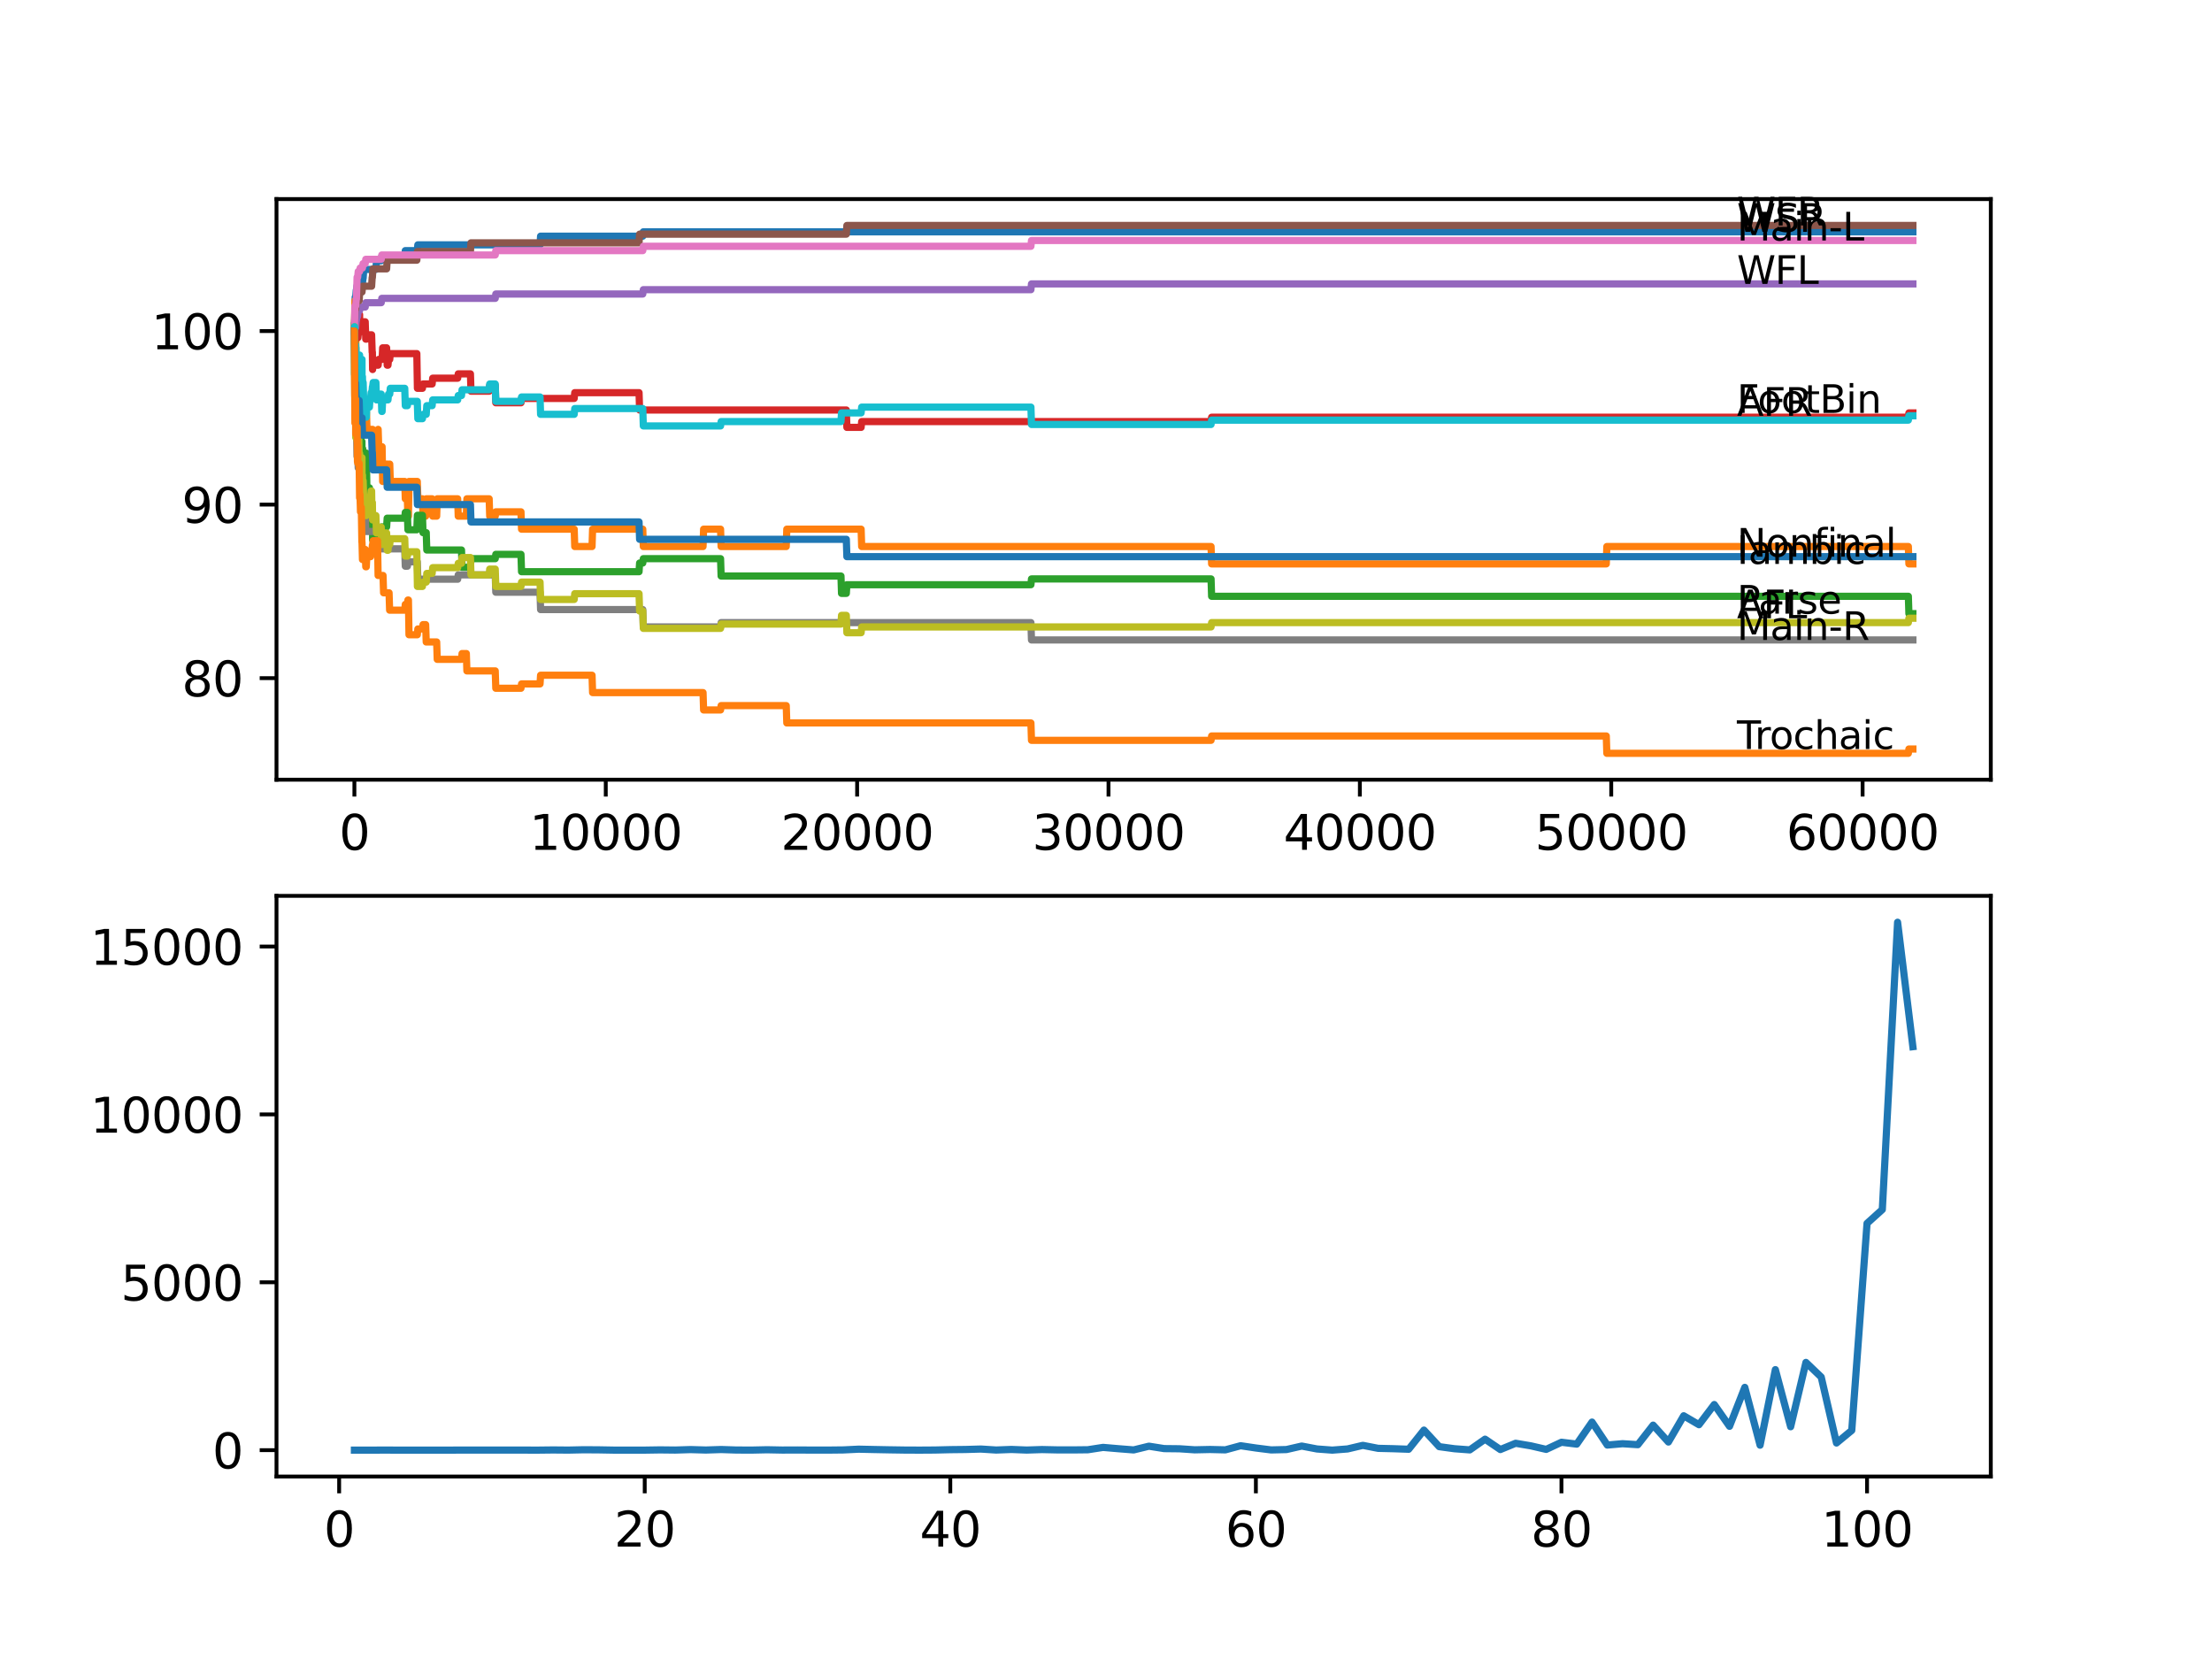 <?xml version="1.0" encoding="utf-8" standalone="no"?>
<!DOCTYPE svg PUBLIC "-//W3C//DTD SVG 1.1//EN"
  "http://www.w3.org/Graphics/SVG/1.1/DTD/svg11.dtd">
<svg xmlns:xlink="http://www.w3.org/1999/xlink" width="460.8pt" height="345.6pt" viewBox="0 0 460.8 345.6" xmlns="http://www.w3.org/2000/svg" version="1.1">
 <defs>
  <style type="text/css">*{stroke-linejoin: round; stroke-linecap: butt}</style>
 </defs>
 <g id="figure_1">
  <g id="patch_1">
   <path d="M 0 345.6 
L 460.8 345.6 
L 460.8 0 
L 0 0 
z
" style="fill: #ffffff"/>
  </g>
  <g id="axes_1">
   <g id="patch_2">
    <path d="M 57.6 162.432 
L 414.72 162.432 
L 414.72 41.472 
L 57.6 41.472 
z
" style="fill: #ffffff"/>
   </g>
   <g id="matplotlib.axis_1">
    <g id="xtick_1">
     <g id="line2d_1">
      <defs>
       <path id="ma7e54bd70a" d="M 0 0 
L 0 3.5 
" style="stroke: #000000; stroke-width: 0.8"/>
      </defs>
      <g>
       <use xlink:href="#ma7e54bd70a" x="73.827" y="162.432" style="stroke: #000000; stroke-width: 0.8"/>
      </g>
     </g>
     <g id="text_1">
      <!-- 0 -->
      <g transform="translate(70.646 177.03)scale(0.1 -0.1)">
       <defs>
        <path id="DejaVuSans-30" d="M 2034 4250 
Q 1547 4250 1301 3770 
Q 1056 3291 1056 2328 
Q 1056 1369 1301 889 
Q 1547 409 2034 409 
Q 2525 409 2770 889 
Q 3016 1369 3016 2328 
Q 3016 3291 2770 3770 
Q 2525 4250 2034 4250 
z
M 2034 4750 
Q 2819 4750 3233 4129 
Q 3647 3509 3647 2328 
Q 3647 1150 3233 529 
Q 2819 -91 2034 -91 
Q 1250 -91 836 529 
Q 422 1150 422 2328 
Q 422 3509 836 4129 
Q 1250 4750 2034 4750 
z
" transform="scale(0.016)"/>
       </defs>
       <use xlink:href="#DejaVuSans-30"/>
      </g>
     </g>
    </g>
    <g id="xtick_2">
     <g id="line2d_2">
      <g>
       <use xlink:href="#ma7e54bd70a" x="126.192" y="162.432" style="stroke: #000000; stroke-width: 0.8"/>
      </g>
     </g>
     <g id="text_2">
      <!-- 10000 -->
      <g transform="translate(110.286 177.03)scale(0.1 -0.1)">
       <defs>
        <path id="DejaVuSans-31" d="M 794 531 
L 1825 531 
L 1825 4091 
L 703 3866 
L 703 4441 
L 1819 4666 
L 2450 4666 
L 2450 531 
L 3481 531 
L 3481 0 
L 794 0 
L 794 531 
z
" transform="scale(0.016)"/>
       </defs>
       <use xlink:href="#DejaVuSans-31"/>
       <use xlink:href="#DejaVuSans-30" x="63.623"/>
       <use xlink:href="#DejaVuSans-30" x="127.246"/>
       <use xlink:href="#DejaVuSans-30" x="190.869"/>
       <use xlink:href="#DejaVuSans-30" x="254.492"/>
      </g>
     </g>
    </g>
    <g id="xtick_3">
     <g id="line2d_3">
      <g>
       <use xlink:href="#ma7e54bd70a" x="178.556" y="162.432" style="stroke: #000000; stroke-width: 0.8"/>
      </g>
     </g>
     <g id="text_3">
      <!-- 20000 -->
      <g transform="translate(162.65 177.03)scale(0.1 -0.1)">
       <defs>
        <path id="DejaVuSans-32" d="M 1228 531 
L 3431 531 
L 3431 0 
L 469 0 
L 469 531 
Q 828 903 1448 1529 
Q 2069 2156 2228 2338 
Q 2531 2678 2651 2914 
Q 2772 3150 2772 3378 
Q 2772 3750 2511 3984 
Q 2250 4219 1831 4219 
Q 1534 4219 1204 4116 
Q 875 4013 500 3803 
L 500 4441 
Q 881 4594 1212 4672 
Q 1544 4750 1819 4750 
Q 2544 4750 2975 4387 
Q 3406 4025 3406 3419 
Q 3406 3131 3298 2873 
Q 3191 2616 2906 2266 
Q 2828 2175 2409 1742 
Q 1991 1309 1228 531 
z
" transform="scale(0.016)"/>
       </defs>
       <use xlink:href="#DejaVuSans-32"/>
       <use xlink:href="#DejaVuSans-30" x="63.623"/>
       <use xlink:href="#DejaVuSans-30" x="127.246"/>
       <use xlink:href="#DejaVuSans-30" x="190.869"/>
       <use xlink:href="#DejaVuSans-30" x="254.492"/>
      </g>
     </g>
    </g>
    <g id="xtick_4">
     <g id="line2d_4">
      <g>
       <use xlink:href="#ma7e54bd70a" x="230.921" y="162.432" style="stroke: #000000; stroke-width: 0.8"/>
      </g>
     </g>
     <g id="text_4">
      <!-- 30000 -->
      <g transform="translate(215.015 177.03)scale(0.1 -0.1)">
       <defs>
        <path id="DejaVuSans-33" d="M 2597 2516 
Q 3050 2419 3304 2112 
Q 3559 1806 3559 1356 
Q 3559 666 3084 287 
Q 2609 -91 1734 -91 
Q 1441 -91 1130 -33 
Q 819 25 488 141 
L 488 750 
Q 750 597 1062 519 
Q 1375 441 1716 441 
Q 2309 441 2620 675 
Q 2931 909 2931 1356 
Q 2931 1769 2642 2001 
Q 2353 2234 1838 2234 
L 1294 2234 
L 1294 2753 
L 1863 2753 
Q 2328 2753 2575 2939 
Q 2822 3125 2822 3475 
Q 2822 3834 2567 4026 
Q 2313 4219 1838 4219 
Q 1578 4219 1281 4162 
Q 984 4106 628 3988 
L 628 4550 
Q 988 4650 1302 4700 
Q 1616 4750 1894 4750 
Q 2613 4750 3031 4423 
Q 3450 4097 3450 3541 
Q 3450 3153 3228 2886 
Q 3006 2619 2597 2516 
z
" transform="scale(0.016)"/>
       </defs>
       <use xlink:href="#DejaVuSans-33"/>
       <use xlink:href="#DejaVuSans-30" x="63.623"/>
       <use xlink:href="#DejaVuSans-30" x="127.246"/>
       <use xlink:href="#DejaVuSans-30" x="190.869"/>
       <use xlink:href="#DejaVuSans-30" x="254.492"/>
      </g>
     </g>
    </g>
    <g id="xtick_5">
     <g id="line2d_5">
      <g>
       <use xlink:href="#ma7e54bd70a" x="283.285" y="162.432" style="stroke: #000000; stroke-width: 0.8"/>
      </g>
     </g>
     <g id="text_5">
      <!-- 40000 -->
      <g transform="translate(267.379 177.03)scale(0.1 -0.1)">
       <defs>
        <path id="DejaVuSans-34" d="M 2419 4116 
L 825 1625 
L 2419 1625 
L 2419 4116 
z
M 2253 4666 
L 3047 4666 
L 3047 1625 
L 3713 1625 
L 3713 1100 
L 3047 1100 
L 3047 0 
L 2419 0 
L 2419 1100 
L 313 1100 
L 313 1709 
L 2253 4666 
z
" transform="scale(0.016)"/>
       </defs>
       <use xlink:href="#DejaVuSans-34"/>
       <use xlink:href="#DejaVuSans-30" x="63.623"/>
       <use xlink:href="#DejaVuSans-30" x="127.246"/>
       <use xlink:href="#DejaVuSans-30" x="190.869"/>
       <use xlink:href="#DejaVuSans-30" x="254.492"/>
      </g>
     </g>
    </g>
    <g id="xtick_6">
     <g id="line2d_6">
      <g>
       <use xlink:href="#ma7e54bd70a" x="335.65" y="162.432" style="stroke: #000000; stroke-width: 0.8"/>
      </g>
     </g>
     <g id="text_6">
      <!-- 50000 -->
      <g transform="translate(319.744 177.03)scale(0.1 -0.1)">
       <defs>
        <path id="DejaVuSans-35" d="M 691 4666 
L 3169 4666 
L 3169 4134 
L 1269 4134 
L 1269 2991 
Q 1406 3038 1543 3061 
Q 1681 3084 1819 3084 
Q 2600 3084 3056 2656 
Q 3513 2228 3513 1497 
Q 3513 744 3044 326 
Q 2575 -91 1722 -91 
Q 1428 -91 1123 -41 
Q 819 9 494 109 
L 494 744 
Q 775 591 1075 516 
Q 1375 441 1709 441 
Q 2250 441 2565 725 
Q 2881 1009 2881 1497 
Q 2881 1984 2565 2268 
Q 2250 2553 1709 2553 
Q 1456 2553 1204 2497 
Q 953 2441 691 2322 
L 691 4666 
z
" transform="scale(0.016)"/>
       </defs>
       <use xlink:href="#DejaVuSans-35"/>
       <use xlink:href="#DejaVuSans-30" x="63.623"/>
       <use xlink:href="#DejaVuSans-30" x="127.246"/>
       <use xlink:href="#DejaVuSans-30" x="190.869"/>
       <use xlink:href="#DejaVuSans-30" x="254.492"/>
      </g>
     </g>
    </g>
    <g id="xtick_7">
     <g id="line2d_7">
      <g>
       <use xlink:href="#ma7e54bd70a" x="388.014" y="162.432" style="stroke: #000000; stroke-width: 0.8"/>
      </g>
     </g>
     <g id="text_7">
      <!-- 60000 -->
      <g transform="translate(372.108 177.03)scale(0.1 -0.1)">
       <defs>
        <path id="DejaVuSans-36" d="M 2113 2584 
Q 1688 2584 1439 2293 
Q 1191 2003 1191 1497 
Q 1191 994 1439 701 
Q 1688 409 2113 409 
Q 2538 409 2786 701 
Q 3034 994 3034 1497 
Q 3034 2003 2786 2293 
Q 2538 2584 2113 2584 
z
M 3366 4563 
L 3366 3988 
Q 3128 4100 2886 4159 
Q 2644 4219 2406 4219 
Q 1781 4219 1451 3797 
Q 1122 3375 1075 2522 
Q 1259 2794 1537 2939 
Q 1816 3084 2150 3084 
Q 2853 3084 3261 2657 
Q 3669 2231 3669 1497 
Q 3669 778 3244 343 
Q 2819 -91 2113 -91 
Q 1303 -91 875 529 
Q 447 1150 447 2328 
Q 447 3434 972 4092 
Q 1497 4750 2381 4750 
Q 2619 4750 2861 4703 
Q 3103 4656 3366 4563 
z
" transform="scale(0.016)"/>
       </defs>
       <use xlink:href="#DejaVuSans-36"/>
       <use xlink:href="#DejaVuSans-30" x="63.623"/>
       <use xlink:href="#DejaVuSans-30" x="127.246"/>
       <use xlink:href="#DejaVuSans-30" x="190.869"/>
       <use xlink:href="#DejaVuSans-30" x="254.492"/>
      </g>
     </g>
    </g>
   </g>
   <g id="matplotlib.axis_2">
    <g id="ytick_1">
     <g id="line2d_8">
      <defs>
       <path id="ma970bf68da" d="M 0 0 
L -3.5 0 
" style="stroke: #000000; stroke-width: 0.8"/>
      </defs>
      <g>
       <use xlink:href="#ma970bf68da" x="57.6" y="141.268" style="stroke: #000000; stroke-width: 0.8"/>
      </g>
     </g>
     <g id="text_8">
      <!-- 80 -->
      <g transform="translate(37.875 145.067)scale(0.1 -0.1)">
       <defs>
        <path id="DejaVuSans-38" d="M 2034 2216 
Q 1584 2216 1326 1975 
Q 1069 1734 1069 1313 
Q 1069 891 1326 650 
Q 1584 409 2034 409 
Q 2484 409 2743 651 
Q 3003 894 3003 1313 
Q 3003 1734 2745 1975 
Q 2488 2216 2034 2216 
z
M 1403 2484 
Q 997 2584 770 2862 
Q 544 3141 544 3541 
Q 544 4100 942 4425 
Q 1341 4750 2034 4750 
Q 2731 4750 3128 4425 
Q 3525 4100 3525 3541 
Q 3525 3141 3298 2862 
Q 3072 2584 2669 2484 
Q 3125 2378 3379 2068 
Q 3634 1759 3634 1313 
Q 3634 634 3220 271 
Q 2806 -91 2034 -91 
Q 1263 -91 848 271 
Q 434 634 434 1313 
Q 434 1759 690 2068 
Q 947 2378 1403 2484 
z
M 1172 3481 
Q 1172 3119 1398 2916 
Q 1625 2713 2034 2713 
Q 2441 2713 2670 2916 
Q 2900 3119 2900 3481 
Q 2900 3844 2670 4047 
Q 2441 4250 2034 4250 
Q 1625 4250 1398 4047 
Q 1172 3844 1172 3481 
z
" transform="scale(0.016)"/>
       </defs>
       <use xlink:href="#DejaVuSans-38"/>
       <use xlink:href="#DejaVuSans-30" x="63.623"/>
      </g>
     </g>
    </g>
    <g id="ytick_2">
     <g id="line2d_9">
      <g>
       <use xlink:href="#ma970bf68da" x="57.6" y="105.115" style="stroke: #000000; stroke-width: 0.8"/>
      </g>
     </g>
     <g id="text_9">
      <!-- 90 -->
      <g transform="translate(37.875 108.915)scale(0.1 -0.1)">
       <defs>
        <path id="DejaVuSans-39" d="M 703 97 
L 703 672 
Q 941 559 1184 500 
Q 1428 441 1663 441 
Q 2288 441 2617 861 
Q 2947 1281 2994 2138 
Q 2813 1869 2534 1725 
Q 2256 1581 1919 1581 
Q 1219 1581 811 2004 
Q 403 2428 403 3163 
Q 403 3881 828 4315 
Q 1253 4750 1959 4750 
Q 2769 4750 3195 4129 
Q 3622 3509 3622 2328 
Q 3622 1225 3098 567 
Q 2575 -91 1691 -91 
Q 1453 -91 1209 -44 
Q 966 3 703 97 
z
M 1959 2075 
Q 2384 2075 2632 2365 
Q 2881 2656 2881 3163 
Q 2881 3666 2632 3958 
Q 2384 4250 1959 4250 
Q 1534 4250 1286 3958 
Q 1038 3666 1038 3163 
Q 1038 2656 1286 2365 
Q 1534 2075 1959 2075 
z
" transform="scale(0.016)"/>
       </defs>
       <use xlink:href="#DejaVuSans-39"/>
       <use xlink:href="#DejaVuSans-30" x="63.623"/>
      </g>
     </g>
    </g>
    <g id="ytick_3">
     <g id="line2d_10">
      <g>
       <use xlink:href="#ma970bf68da" x="57.6" y="68.963" style="stroke: #000000; stroke-width: 0.8"/>
      </g>
     </g>
     <g id="text_10">
      <!-- 100 -->
      <g transform="translate(31.512 72.762)scale(0.1 -0.1)">
       <use xlink:href="#DejaVuSans-31"/>
       <use xlink:href="#DejaVuSans-30" x="63.623"/>
       <use xlink:href="#DejaVuSans-30" x="127.246"/>
      </g>
     </g>
    </g>
   </g>
   <g id="line2d_11">
    <path d="M 73.833 68.963 
L 73.843 68.963 
L 73.995 61.913 
L 74.1 61.913 
L 74.22 60.467 
L 74.252 60.467 
L 74.367 59.563 
L 74.911 59.563 
L 75.027 58.84 
L 75.508 58.84 
L 75.624 57.936 
L 75.65 57.936 
L 75.765 56.129 
L 78.31 56.129 
L 78.425 54.321 
L 79.415 54.321 
L 79.53 53.417 
L 84.316 53.417 
L 84.431 52.212 
L 86.929 52.212 
L 87.044 51.007 
L 112.499 51.007 
L 112.614 49.2 
L 133.9 49.2 
L 134.015 48.296 
L 398.487 48.296 
L 398.487 48.296 
" clip-path="url(#p5006ec1897)" style="fill: none; stroke: #1f77b4; stroke-width: 1.5; stroke-linecap: square"/>
   </g>
   <g id="line2d_12">
    <path d="M 73.833 68.963 
L 73.843 68.963 
L 73.937 62.636 
L 73.859 71.674 
L 73.969 66.251 
L 74.084 69.867 
L 74.089 69.867 
L 74.1 66.251 
L 74.168 77.097 
L 74.189 77.097 
L 74.252 77.097 
L 74.367 80.712 
L 74.372 80.712 
L 74.393 84.328 
L 74.409 77.097 
L 74.482 80.712 
L 74.529 80.712 
L 74.566 77.097 
L 74.639 80.712 
L 74.87 80.712 
L 74.99 87.943 
L 75.095 84.328 
L 75.1 87.943 
L 75.268 87.943 
L 75.388 80.712 
L 75.414 80.712 
L 75.508 79.507 
L 75.514 83.123 
L 75.587 83.123 
L 75.702 86.738 
L 76.079 86.738 
L 76.194 85.834 
L 76.341 85.834 
L 76.456 89.449 
L 77.619 89.449 
L 77.734 93.065 
L 78.31 93.065 
L 78.425 96.68 
L 78.645 96.68 
L 78.765 89.449 
L 78.776 89.449 
L 78.891 93.065 
L 79.598 93.065 
L 79.718 100.295 
L 79.792 100.295 
L 79.907 96.68 
L 80.823 96.68 
L 80.939 100.295 
L 81.049 100.295 
L 81.164 96.68 
L 81.19 96.68 
L 81.305 100.295 
L 84.316 100.295 
L 84.431 103.91 
L 84.861 103.91 
L 84.976 107.525 
L 85.081 107.525 
L 85.201 100.295 
L 86.929 100.295 
L 87.044 103.91 
L 88.003 103.91 
L 88.118 107.525 
L 88.673 107.525 
L 88.788 103.91 
L 90.024 103.91 
L 90.139 107.525 
L 90.966 107.525 
L 91.082 103.91 
L 95.344 103.91 
L 95.459 107.525 
L 97.145 107.525 
L 97.261 103.91 
L 101.9 103.91 
L 102.015 107.525 
L 103.167 107.525 
L 103.283 106.622 
L 108.529 106.622 
L 108.645 110.237 
L 119.615 110.237 
L 119.73 113.852 
L 123.333 113.852 
L 123.448 110.237 
L 133.9 110.237 
L 134.015 113.852 
L 146.457 113.852 
L 146.572 110.237 
L 150.107 110.237 
L 150.222 113.852 
L 163.79 113.852 
L 163.905 110.237 
L 179.389 110.237 
L 179.504 113.852 
L 252.286 113.852 
L 252.401 117.467 
L 334.618 117.467 
L 334.734 113.852 
L 397.545 113.852 
L 397.66 117.467 
L 398.487 117.467 
L 398.487 117.467 
" clip-path="url(#p5006ec1897)" style="fill: none; stroke: #ff7f0e; stroke-width: 1.5; stroke-linecap: square"/>
   </g>
   <g id="line2d_13">
    <path d="M 73.833 68.963 
L 73.843 68.963 
L 73.864 67.336 
L 73.906 72.759 
L 73.937 70.951 
L 74.063 81.797 
L 74.095 81.797 
L 74.105 79.266 
L 74.11 82.882 
L 74.205 82.159 
L 74.252 82.159 
L 74.367 81.255 
L 74.466 81.255 
L 74.587 90.895 
L 74.817 90.895 
L 74.932 88.365 
L 75.095 88.365 
L 75.21 91.98 
L 75.398 91.98 
L 75.414 95.595 
L 75.508 94.39 
L 75.55 93.486 
L 75.556 97.102 
L 75.603 97.102 
L 75.65 97.102 
L 75.765 95.294 
L 76.079 95.294 
L 76.194 94.39 
L 76.304 94.39 
L 76.425 101.621 
L 76.959 101.621 
L 77.074 105.236 
L 77.2 105.236 
L 77.315 108.851 
L 77.414 108.851 
L 77.467 107.043 
L 77.472 110.659 
L 77.519 110.659 
L 77.572 110.659 
L 77.619 108.851 
L 77.624 112.466 
L 77.676 112.466 
L 78.31 112.466 
L 78.425 110.659 
L 79.415 110.659 
L 79.53 109.755 
L 80.541 109.755 
L 80.656 107.947 
L 84.316 107.947 
L 84.431 106.742 
L 84.861 106.742 
L 84.976 110.357 
L 86.835 110.357 
L 86.95 107.345 
L 88.003 107.345 
L 88.118 110.96 
L 88.793 110.96 
L 88.908 114.575 
L 96.14 114.575 
L 96.255 118.19 
L 97.999 118.19 
L 98.114 116.383 
L 103.167 116.383 
L 103.283 115.479 
L 108.529 115.479 
L 108.645 119.094 
L 133.125 119.094 
L 133.24 117.287 
L 133.9 117.287 
L 134.015 116.383 
L 150.107 116.383 
L 150.222 119.998 
L 175.189 119.998 
L 175.305 123.613 
L 176.305 123.613 
L 176.42 121.806 
L 214.761 121.806 
L 214.876 120.601 
L 252.286 120.601 
L 252.401 124.216 
L 397.545 124.216 
L 397.66 127.831 
L 398.487 127.831 
L 398.487 127.831 
" clip-path="url(#p5006ec1897)" style="fill: none; stroke: #2ca02c; stroke-width: 1.5; stroke-linecap: square"/>
   </g>
   <g id="line2d_14">
    <path d="M 73.833 68.963 
L 73.838 68.963 
L 73.969 65.227 
L 74.1 65.227 
L 74.147 68.842 
L 74.21 67.637 
L 74.466 67.637 
L 74.508 66.734 
L 74.513 70.349 
L 74.561 70.349 
L 74.566 70.349 
L 74.681 69.144 
L 74.718 69.144 
L 74.833 67.939 
L 74.87 67.939 
L 74.911 65.528 
L 74.917 69.144 
L 74.974 69.144 
L 75.095 69.144 
L 75.21 68.24 
L 75.587 68.24 
L 75.702 67.035 
L 76.079 67.035 
L 76.194 70.65 
L 76.341 70.65 
L 76.456 69.746 
L 77.414 69.746 
L 77.53 73.361 
L 77.572 73.361 
L 77.619 76.977 
L 77.682 76.073 
L 78.776 76.073 
L 78.891 74.868 
L 79.598 74.868 
L 79.718 72.458 
L 80.541 72.458 
L 80.656 76.073 
L 80.823 76.073 
L 80.939 74.868 
L 81.19 74.868 
L 81.305 73.663 
L 86.835 73.663 
L 86.955 80.893 
L 88.003 80.893 
L 88.118 79.989 
L 90.024 79.989 
L 90.139 78.784 
L 95.344 78.784 
L 95.459 77.881 
L 97.999 77.881 
L 98.114 81.496 
L 101.9 81.496 
L 102.015 80.291 
L 103.167 80.291 
L 103.283 83.906 
L 108.529 83.906 
L 108.645 83.002 
L 119.615 83.002 
L 119.73 81.797 
L 133.125 81.797 
L 133.24 85.412 
L 176.305 85.412 
L 176.42 89.028 
L 179.389 89.028 
L 179.504 87.822 
L 252.286 87.822 
L 252.401 86.919 
L 397.545 86.919 
L 397.66 86.015 
L 398.487 86.015 
L 398.487 86.015 
" clip-path="url(#p5006ec1897)" style="fill: none; stroke: #d62728; stroke-width: 1.5; stroke-linecap: square"/>
   </g>
   <g id="line2d_15">
    <path d="M 73.833 68.963 
L 73.854 68.963 
L 73.969 68.24 
L 74.1 68.24 
L 74.22 66.794 
L 74.252 66.794 
L 74.367 65.89 
L 74.508 65.89 
L 74.623 64.685 
L 74.911 64.685 
L 75.027 63.962 
L 76.079 63.962 
L 76.194 63.058 
L 79.415 63.058 
L 79.53 62.154 
L 103.167 62.154 
L 103.283 61.25 
L 133.9 61.25 
L 134.015 60.347 
L 214.761 60.347 
L 214.876 59.141 
L 398.487 59.141 
L 398.487 59.141 
" clip-path="url(#p5006ec1897)" style="fill: none; stroke: #9467bd; stroke-width: 1.5; stroke-linecap: square"/>
   </g>
   <g id="line2d_16">
    <path d="M 73.833 68.963 
L 73.843 68.963 
L 73.979 64.444 
L 74.095 64.444 
L 74.21 62.636 
L 74.817 62.636 
L 74.932 60.829 
L 75.414 60.829 
L 75.529 59.624 
L 77.414 59.624 
L 77.53 57.816 
L 77.572 57.816 
L 77.687 56.008 
L 80.541 56.008 
L 80.656 54.201 
L 86.835 54.201 
L 86.95 52.393 
L 97.999 52.393 
L 98.114 50.585 
L 133.125 50.585 
L 133.24 48.778 
L 176.305 48.778 
L 176.42 46.97 
L 398.487 46.97 
L 398.487 46.97 
" clip-path="url(#p5006ec1897)" style="fill: none; stroke: #8c564b; stroke-width: 1.5; stroke-linecap: square"/>
   </g>
   <g id="line2d_17">
    <path d="M 73.833 68.963 
L 73.948 63.721 
L 74.1 63.721 
L 74.22 62.275 
L 74.252 62.275 
L 74.388 57.756 
L 74.508 57.756 
L 74.623 56.551 
L 74.911 56.551 
L 75.027 55.828 
L 75.508 55.828 
L 75.624 54.924 
L 76.079 54.924 
L 76.194 54.02 
L 79.415 54.02 
L 79.53 53.116 
L 103.167 53.116 
L 103.283 52.212 
L 133.9 52.212 
L 134.015 51.308 
L 214.761 51.308 
L 214.876 50.103 
L 398.487 50.103 
L 398.487 50.103 
" clip-path="url(#p5006ec1897)" style="fill: none; stroke: #e377c2; stroke-width: 1.5; stroke-linecap: square"/>
   </g>
   <g id="line2d_18">
    <path d="M 73.833 68.963 
L 73.911 82.52 
L 73.958 80.592 
L 74.1 80.592 
L 74.22 87.822 
L 74.252 87.822 
L 74.372 95.053 
L 74.487 93.848 
L 74.508 93.848 
L 74.623 97.463 
L 74.718 97.463 
L 74.833 96.258 
L 74.911 96.258 
L 75.027 99.873 
L 75.414 99.873 
L 75.535 107.104 
L 76.079 107.104 
L 76.194 110.719 
L 79.415 110.719 
L 79.53 114.334 
L 84.316 114.334 
L 84.431 117.949 
L 84.861 117.949 
L 84.976 117.046 
L 86.929 117.046 
L 87.044 120.661 
L 95.344 120.661 
L 95.459 119.757 
L 103.167 119.757 
L 103.283 123.372 
L 112.499 123.372 
L 112.614 126.988 
L 133.9 126.988 
L 134.015 130.603 
L 150.107 130.603 
L 150.222 129.699 
L 214.761 129.699 
L 214.876 133.314 
L 398.487 133.314 
L 398.487 133.314 
" clip-path="url(#p5006ec1897)" style="fill: none; stroke: #7f7f7f; stroke-width: 1.5; stroke-linecap: square"/>
   </g>
   <g id="line2d_19">
    <path d="M 73.833 68.963 
L 73.838 68.963 
L 73.843 68.059 
L 73.875 78.001 
L 73.885 78.001 
L 73.937 87.039 
L 74.006 85.111 
L 74.042 85.111 
L 74.095 83.906 
L 74.105 91.136 
L 74.131 89.329 
L 74.147 89.329 
L 74.252 88.124 
L 74.367 91.739 
L 74.372 91.739 
L 74.493 88.425 
L 74.508 88.425 
L 74.519 92.04 
L 74.618 89.63 
L 74.718 89.63 
L 74.838 96.861 
L 74.87 96.861 
L 74.911 94.45 
L 74.917 98.066 
L 74.974 98.066 
L 75.095 98.066 
L 75.21 97.162 
L 75.398 97.162 
L 75.414 95.354 
L 75.419 98.969 
L 75.503 98.969 
L 75.508 98.969 
L 75.55 102.585 
L 75.618 100.175 
L 75.65 100.175 
L 75.765 103.79 
L 76.079 103.79 
L 76.194 107.405 
L 76.304 107.405 
L 76.42 105.296 
L 76.959 105.296 
L 77.074 103.488 
L 77.2 103.488 
L 77.315 102.283 
L 77.414 102.283 
L 77.467 105.899 
L 77.524 104.694 
L 77.572 104.694 
L 77.619 108.309 
L 77.682 107.405 
L 78.31 107.405 
L 78.425 111.02 
L 78.776 111.02 
L 78.891 109.815 
L 79.415 109.815 
L 79.53 113.43 
L 79.598 113.43 
L 79.718 111.02 
L 80.541 111.02 
L 80.656 114.635 
L 80.823 114.635 
L 80.939 113.43 
L 81.19 113.43 
L 81.305 112.225 
L 84.316 112.225 
L 84.431 115.841 
L 84.861 115.841 
L 84.976 114.937 
L 86.835 114.937 
L 86.955 122.167 
L 88.003 122.167 
L 88.118 121.263 
L 88.793 121.263 
L 88.908 119.456 
L 90.024 119.456 
L 90.139 118.251 
L 95.344 118.251 
L 95.459 117.347 
L 96.14 117.347 
L 96.255 116.142 
L 97.999 116.142 
L 98.114 119.757 
L 101.9 119.757 
L 102.015 118.552 
L 103.167 118.552 
L 103.283 122.167 
L 108.529 122.167 
L 108.645 121.263 
L 112.499 121.263 
L 112.614 124.879 
L 119.615 124.879 
L 119.73 123.674 
L 133.125 123.674 
L 133.24 127.289 
L 133.9 127.289 
L 134.015 130.904 
L 150.107 130.904 
L 150.222 130 
L 175.189 130 
L 175.305 128.193 
L 176.305 128.193 
L 176.42 131.808 
L 179.389 131.808 
L 179.504 130.603 
L 252.286 130.603 
L 252.401 129.699 
L 397.545 129.699 
L 397.66 128.795 
L 398.487 128.795 
L 398.487 128.795 
" clip-path="url(#p5006ec1897)" style="fill: none; stroke: #bcbd22; stroke-width: 1.5; stroke-linecap: square"/>
   </g>
   <g id="line2d_20">
    <path d="M 73.833 68.963 
L 73.838 68.963 
L 73.854 68.059 
L 73.875 78.001 
L 73.896 78.001 
L 73.901 78.001 
L 74.021 73.06 
L 74.042 73.06 
L 74.1 71.855 
L 74.105 75.47 
L 74.152 72.458 
L 74.163 72.458 
L 74.283 79.688 
L 74.372 79.688 
L 74.493 76.374 
L 74.508 76.374 
L 74.519 79.989 
L 74.618 77.579 
L 74.718 77.579 
L 74.833 76.374 
L 74.87 76.374 
L 74.911 73.964 
L 74.917 77.579 
L 74.974 77.579 
L 75.095 77.579 
L 75.21 76.675 
L 75.398 76.675 
L 75.414 74.868 
L 75.419 78.483 
L 75.503 78.483 
L 75.508 78.483 
L 75.55 82.098 
L 75.618 79.688 
L 75.65 79.688 
L 75.765 83.303 
L 76.079 83.303 
L 76.194 86.919 
L 76.304 86.919 
L 76.42 84.81 
L 76.959 84.81 
L 77.074 83.002 
L 77.2 83.002 
L 77.315 81.797 
L 77.467 81.797 
L 77.582 80.592 
L 77.619 80.592 
L 77.734 79.688 
L 78.31 79.688 
L 78.425 83.303 
L 78.776 83.303 
L 78.891 82.098 
L 79.415 82.098 
L 79.53 85.714 
L 79.598 85.714 
L 79.718 83.303 
L 80.823 83.303 
L 80.939 82.098 
L 81.19 82.098 
L 81.305 80.893 
L 84.316 80.893 
L 84.431 84.508 
L 84.861 84.508 
L 84.976 83.605 
L 86.929 83.605 
L 87.044 87.22 
L 88.003 87.22 
L 88.118 86.316 
L 88.793 86.316 
L 88.908 84.508 
L 90.024 84.508 
L 90.139 83.303 
L 95.344 83.303 
L 95.459 82.4 
L 96.14 82.4 
L 96.255 81.194 
L 101.9 81.194 
L 102.015 79.989 
L 103.167 79.989 
L 103.283 83.605 
L 108.529 83.605 
L 108.645 82.701 
L 112.499 82.701 
L 112.614 86.316 
L 119.615 86.316 
L 119.73 85.111 
L 133.9 85.111 
L 134.015 88.726 
L 150.107 88.726 
L 150.222 87.822 
L 175.189 87.822 
L 175.305 86.015 
L 179.389 86.015 
L 179.504 84.81 
L 214.761 84.81 
L 214.876 88.425 
L 252.286 88.425 
L 252.401 87.521 
L 397.545 87.521 
L 397.66 86.617 
L 398.487 86.617 
L 398.487 86.617 
" clip-path="url(#p5006ec1897)" style="fill: none; stroke: #17becf; stroke-width: 1.5; stroke-linecap: square"/>
   </g>
   <g id="line2d_21">
    <path d="M 73.833 68.963 
L 73.843 68.963 
L 73.969 79.809 
L 74.095 79.809 
L 74.21 83.424 
L 74.817 83.424 
L 74.932 87.039 
L 75.414 87.039 
L 75.529 90.654 
L 77.414 90.654 
L 77.53 94.27 
L 77.572 94.27 
L 77.687 97.885 
L 80.541 97.885 
L 80.656 101.5 
L 86.835 101.5 
L 86.95 105.115 
L 97.999 105.115 
L 98.114 108.731 
L 133.125 108.731 
L 133.24 112.346 
L 176.305 112.346 
L 176.42 115.961 
L 398.487 115.961 
L 398.487 115.961 
" clip-path="url(#p5006ec1897)" style="fill: none; stroke: #1f77b4; stroke-width: 1.5; stroke-linecap: square"/>
   </g>
   <g id="line2d_22">
    <path d="M 73.833 68.963 
L 73.838 68.963 
L 73.937 88.124 
L 73.969 87.401 
L 74.089 83.183 
L 74.1 90.413 
L 74.205 88.967 
L 74.393 88.967 
L 74.466 96.198 
L 74.508 94.089 
L 74.519 94.089 
L 74.529 92.884 
L 74.534 96.499 
L 74.618 96.499 
L 74.817 96.499 
L 74.911 103.729 
L 74.938 103.006 
L 74.99 103.006 
L 75.095 106.622 
L 75.1 105.718 
L 75.268 105.718 
L 75.388 112.948 
L 75.414 112.948 
L 75.508 116.564 
L 75.524 115.66 
L 75.55 115.66 
L 75.665 114.455 
L 76.079 114.455 
L 76.194 118.07 
L 76.304 118.07 
L 76.42 115.961 
L 77.2 115.961 
L 77.315 114.756 
L 77.467 114.756 
L 77.582 113.551 
L 77.619 113.551 
L 77.734 112.647 
L 78.645 112.647 
L 78.765 119.878 
L 79.792 119.878 
L 79.907 123.493 
L 81.049 123.493 
L 81.164 127.108 
L 84.316 127.108 
L 84.431 125.903 
L 84.861 125.903 
L 84.976 124.999 
L 85.081 124.999 
L 85.201 132.23 
L 86.929 132.23 
L 87.044 131.025 
L 88.003 131.025 
L 88.118 130.121 
L 88.673 130.121 
L 88.788 133.736 
L 90.966 133.736 
L 91.082 137.351 
L 96.14 137.351 
L 96.255 136.146 
L 97.145 136.146 
L 97.261 139.761 
L 103.167 139.761 
L 103.283 143.377 
L 108.529 143.377 
L 108.645 142.473 
L 112.499 142.473 
L 112.614 140.665 
L 123.333 140.665 
L 123.448 144.28 
L 146.457 144.28 
L 146.572 147.896 
L 150.107 147.896 
L 150.222 146.992 
L 163.79 146.992 
L 163.905 150.607 
L 214.761 150.607 
L 214.876 154.222 
L 252.286 154.222 
L 252.401 153.319 
L 334.618 153.319 
L 334.734 156.934 
L 397.545 156.934 
L 397.66 156.03 
L 398.487 156.03 
L 398.487 156.03 
" clip-path="url(#p5006ec1897)" style="fill: none; stroke: #ff7f0e; stroke-width: 1.5; stroke-linecap: square"/>
   </g>
   <g id="patch_3">
    <path d="M 57.6 162.432 
L 57.6 41.472 
" style="fill: none; stroke: #000000; stroke-width: 0.8; stroke-linejoin: miter; stroke-linecap: square"/>
   </g>
   <g id="patch_4">
    <path d="M 414.72 162.432 
L 414.72 41.472 
" style="fill: none; stroke: #000000; stroke-width: 0.8; stroke-linejoin: miter; stroke-linecap: square"/>
   </g>
   <g id="patch_5">
    <path d="M 57.6 162.432 
L 414.72 162.432 
" style="fill: none; stroke: #000000; stroke-width: 0.8; stroke-linejoin: miter; stroke-linecap: square"/>
   </g>
   <g id="patch_6">
    <path d="M 57.6 41.472 
L 414.72 41.472 
" style="fill: none; stroke: #000000; stroke-width: 0.8; stroke-linejoin: miter; stroke-linecap: square"/>
   </g>
   <g id="text_11">
    <!-- WSP -->
    <g transform="translate(361.832 48.296)scale(0.08 -0.08)">
     <defs>
      <path id="DejaVuSans-57" d="M 213 4666 
L 850 4666 
L 1831 722 
L 2809 4666 
L 3519 4666 
L 4500 722 
L 5478 4666 
L 6119 4666 
L 4947 0 
L 4153 0 
L 3169 4050 
L 2175 0 
L 1381 0 
L 213 4666 
z
" transform="scale(0.016)"/>
      <path id="DejaVuSans-53" d="M 3425 4513 
L 3425 3897 
Q 3066 4069 2747 4153 
Q 2428 4238 2131 4238 
Q 1616 4238 1336 4038 
Q 1056 3838 1056 3469 
Q 1056 3159 1242 3001 
Q 1428 2844 1947 2747 
L 2328 2669 
Q 3034 2534 3370 2195 
Q 3706 1856 3706 1288 
Q 3706 609 3251 259 
Q 2797 -91 1919 -91 
Q 1588 -91 1214 -16 
Q 841 59 441 206 
L 441 856 
Q 825 641 1194 531 
Q 1563 422 1919 422 
Q 2459 422 2753 634 
Q 3047 847 3047 1241 
Q 3047 1584 2836 1778 
Q 2625 1972 2144 2069 
L 1759 2144 
Q 1053 2284 737 2584 
Q 422 2884 422 3419 
Q 422 4038 858 4394 
Q 1294 4750 2059 4750 
Q 2388 4750 2728 4690 
Q 3069 4631 3425 4513 
z
" transform="scale(0.016)"/>
      <path id="DejaVuSans-50" d="M 1259 4147 
L 1259 2394 
L 2053 2394 
Q 2494 2394 2734 2622 
Q 2975 2850 2975 3272 
Q 2975 3691 2734 3919 
Q 2494 4147 2053 4147 
L 1259 4147 
z
M 628 4666 
L 2053 4666 
Q 2838 4666 3239 4311 
Q 3641 3956 3641 3272 
Q 3641 2581 3239 2228 
Q 2838 1875 2053 1875 
L 1259 1875 
L 1259 0 
L 628 0 
L 628 4666 
z
" transform="scale(0.016)"/>
     </defs>
     <use xlink:href="#DejaVuSans-57"/>
     <use xlink:href="#DejaVuSans-53" x="98.877"/>
     <use xlink:href="#DejaVuSans-50" x="162.354"/>
    </g>
   </g>
   <g id="text_12">
    <!-- Iambic -->
    <g transform="translate(361.832 117.467)scale(0.08 -0.08)">
     <defs>
      <path id="DejaVuSans-49" d="M 628 4666 
L 1259 4666 
L 1259 0 
L 628 0 
L 628 4666 
z
" transform="scale(0.016)"/>
      <path id="DejaVuSans-61" d="M 2194 1759 
Q 1497 1759 1228 1600 
Q 959 1441 959 1056 
Q 959 750 1161 570 
Q 1363 391 1709 391 
Q 2188 391 2477 730 
Q 2766 1069 2766 1631 
L 2766 1759 
L 2194 1759 
z
M 3341 1997 
L 3341 0 
L 2766 0 
L 2766 531 
Q 2569 213 2275 61 
Q 1981 -91 1556 -91 
Q 1019 -91 701 211 
Q 384 513 384 1019 
Q 384 1609 779 1909 
Q 1175 2209 1959 2209 
L 2766 2209 
L 2766 2266 
Q 2766 2663 2505 2880 
Q 2244 3097 1772 3097 
Q 1472 3097 1187 3025 
Q 903 2953 641 2809 
L 641 3341 
Q 956 3463 1253 3523 
Q 1550 3584 1831 3584 
Q 2591 3584 2966 3190 
Q 3341 2797 3341 1997 
z
" transform="scale(0.016)"/>
      <path id="DejaVuSans-6d" d="M 3328 2828 
Q 3544 3216 3844 3400 
Q 4144 3584 4550 3584 
Q 5097 3584 5394 3201 
Q 5691 2819 5691 2113 
L 5691 0 
L 5113 0 
L 5113 2094 
Q 5113 2597 4934 2840 
Q 4756 3084 4391 3084 
Q 3944 3084 3684 2787 
Q 3425 2491 3425 1978 
L 3425 0 
L 2847 0 
L 2847 2094 
Q 2847 2600 2669 2842 
Q 2491 3084 2119 3084 
Q 1678 3084 1418 2786 
Q 1159 2488 1159 1978 
L 1159 0 
L 581 0 
L 581 3500 
L 1159 3500 
L 1159 2956 
Q 1356 3278 1631 3431 
Q 1906 3584 2284 3584 
Q 2666 3584 2933 3390 
Q 3200 3197 3328 2828 
z
" transform="scale(0.016)"/>
      <path id="DejaVuSans-62" d="M 3116 1747 
Q 3116 2381 2855 2742 
Q 2594 3103 2138 3103 
Q 1681 3103 1420 2742 
Q 1159 2381 1159 1747 
Q 1159 1113 1420 752 
Q 1681 391 2138 391 
Q 2594 391 2855 752 
Q 3116 1113 3116 1747 
z
M 1159 2969 
Q 1341 3281 1617 3432 
Q 1894 3584 2278 3584 
Q 2916 3584 3314 3078 
Q 3713 2572 3713 1747 
Q 3713 922 3314 415 
Q 2916 -91 2278 -91 
Q 1894 -91 1617 61 
Q 1341 213 1159 525 
L 1159 0 
L 581 0 
L 581 4863 
L 1159 4863 
L 1159 2969 
z
" transform="scale(0.016)"/>
      <path id="DejaVuSans-69" d="M 603 3500 
L 1178 3500 
L 1178 0 
L 603 0 
L 603 3500 
z
M 603 4863 
L 1178 4863 
L 1178 4134 
L 603 4134 
L 603 4863 
z
" transform="scale(0.016)"/>
      <path id="DejaVuSans-63" d="M 3122 3366 
L 3122 2828 
Q 2878 2963 2633 3030 
Q 2388 3097 2138 3097 
Q 1578 3097 1268 2742 
Q 959 2388 959 1747 
Q 959 1106 1268 751 
Q 1578 397 2138 397 
Q 2388 397 2633 464 
Q 2878 531 3122 666 
L 3122 134 
Q 2881 22 2623 -34 
Q 2366 -91 2075 -91 
Q 1284 -91 818 406 
Q 353 903 353 1747 
Q 353 2603 823 3093 
Q 1294 3584 2113 3584 
Q 2378 3584 2631 3529 
Q 2884 3475 3122 3366 
z
" transform="scale(0.016)"/>
     </defs>
     <use xlink:href="#DejaVuSans-49"/>
     <use xlink:href="#DejaVuSans-61" x="29.492"/>
     <use xlink:href="#DejaVuSans-6d" x="90.771"/>
     <use xlink:href="#DejaVuSans-62" x="188.184"/>
     <use xlink:href="#DejaVuSans-69" x="251.66"/>
     <use xlink:href="#DejaVuSans-63" x="279.443"/>
    </g>
   </g>
   <g id="text_13">
    <!-- Parse -->
    <g transform="translate(361.832 127.831)scale(0.08 -0.08)">
     <defs>
      <path id="DejaVuSans-72" d="M 2631 2963 
Q 2534 3019 2420 3045 
Q 2306 3072 2169 3072 
Q 1681 3072 1420 2755 
Q 1159 2438 1159 1844 
L 1159 0 
L 581 0 
L 581 3500 
L 1159 3500 
L 1159 2956 
Q 1341 3275 1631 3429 
Q 1922 3584 2338 3584 
Q 2397 3584 2469 3576 
Q 2541 3569 2628 3553 
L 2631 2963 
z
" transform="scale(0.016)"/>
      <path id="DejaVuSans-73" d="M 2834 3397 
L 2834 2853 
Q 2591 2978 2328 3040 
Q 2066 3103 1784 3103 
Q 1356 3103 1142 2972 
Q 928 2841 928 2578 
Q 928 2378 1081 2264 
Q 1234 2150 1697 2047 
L 1894 2003 
Q 2506 1872 2764 1633 
Q 3022 1394 3022 966 
Q 3022 478 2636 193 
Q 2250 -91 1575 -91 
Q 1294 -91 989 -36 
Q 684 19 347 128 
L 347 722 
Q 666 556 975 473 
Q 1284 391 1588 391 
Q 1994 391 2212 530 
Q 2431 669 2431 922 
Q 2431 1156 2273 1281 
Q 2116 1406 1581 1522 
L 1381 1569 
Q 847 1681 609 1914 
Q 372 2147 372 2553 
Q 372 3047 722 3315 
Q 1072 3584 1716 3584 
Q 2034 3584 2315 3537 
Q 2597 3491 2834 3397 
z
" transform="scale(0.016)"/>
      <path id="DejaVuSans-65" d="M 3597 1894 
L 3597 1613 
L 953 1613 
Q 991 1019 1311 708 
Q 1631 397 2203 397 
Q 2534 397 2845 478 
Q 3156 559 3463 722 
L 3463 178 
Q 3153 47 2828 -22 
Q 2503 -91 2169 -91 
Q 1331 -91 842 396 
Q 353 884 353 1716 
Q 353 2575 817 3079 
Q 1281 3584 2069 3584 
Q 2775 3584 3186 3129 
Q 3597 2675 3597 1894 
z
M 3022 2063 
Q 3016 2534 2758 2815 
Q 2500 3097 2075 3097 
Q 1594 3097 1305 2825 
Q 1016 2553 972 2059 
L 3022 2063 
z
" transform="scale(0.016)"/>
     </defs>
     <use xlink:href="#DejaVuSans-50"/>
     <use xlink:href="#DejaVuSans-61" x="55.803"/>
     <use xlink:href="#DejaVuSans-72" x="117.082"/>
     <use xlink:href="#DejaVuSans-73" x="158.195"/>
     <use xlink:href="#DejaVuSans-65" x="210.295"/>
    </g>
   </g>
   <g id="text_14">
    <!-- FootBin -->
    <g transform="translate(361.832 86.015)scale(0.08 -0.08)">
     <defs>
      <path id="DejaVuSans-46" d="M 628 4666 
L 3309 4666 
L 3309 4134 
L 1259 4134 
L 1259 2759 
L 3109 2759 
L 3109 2228 
L 1259 2228 
L 1259 0 
L 628 0 
L 628 4666 
z
" transform="scale(0.016)"/>
      <path id="DejaVuSans-6f" d="M 1959 3097 
Q 1497 3097 1228 2736 
Q 959 2375 959 1747 
Q 959 1119 1226 758 
Q 1494 397 1959 397 
Q 2419 397 2687 759 
Q 2956 1122 2956 1747 
Q 2956 2369 2687 2733 
Q 2419 3097 1959 3097 
z
M 1959 3584 
Q 2709 3584 3137 3096 
Q 3566 2609 3566 1747 
Q 3566 888 3137 398 
Q 2709 -91 1959 -91 
Q 1206 -91 779 398 
Q 353 888 353 1747 
Q 353 2609 779 3096 
Q 1206 3584 1959 3584 
z
" transform="scale(0.016)"/>
      <path id="DejaVuSans-74" d="M 1172 4494 
L 1172 3500 
L 2356 3500 
L 2356 3053 
L 1172 3053 
L 1172 1153 
Q 1172 725 1289 603 
Q 1406 481 1766 481 
L 2356 481 
L 2356 0 
L 1766 0 
Q 1100 0 847 248 
Q 594 497 594 1153 
L 594 3053 
L 172 3053 
L 172 3500 
L 594 3500 
L 594 4494 
L 1172 4494 
z
" transform="scale(0.016)"/>
      <path id="DejaVuSans-42" d="M 1259 2228 
L 1259 519 
L 2272 519 
Q 2781 519 3026 730 
Q 3272 941 3272 1375 
Q 3272 1813 3026 2020 
Q 2781 2228 2272 2228 
L 1259 2228 
z
M 1259 4147 
L 1259 2741 
L 2194 2741 
Q 2656 2741 2882 2914 
Q 3109 3088 3109 3444 
Q 3109 3797 2882 3972 
Q 2656 4147 2194 4147 
L 1259 4147 
z
M 628 4666 
L 2241 4666 
Q 2963 4666 3353 4366 
Q 3744 4066 3744 3513 
Q 3744 3084 3544 2831 
Q 3344 2578 2956 2516 
Q 3422 2416 3680 2098 
Q 3938 1781 3938 1306 
Q 3938 681 3513 340 
Q 3088 0 2303 0 
L 628 0 
L 628 4666 
z
" transform="scale(0.016)"/>
      <path id="DejaVuSans-6e" d="M 3513 2113 
L 3513 0 
L 2938 0 
L 2938 2094 
Q 2938 2591 2744 2837 
Q 2550 3084 2163 3084 
Q 1697 3084 1428 2787 
Q 1159 2491 1159 1978 
L 1159 0 
L 581 0 
L 581 3500 
L 1159 3500 
L 1159 2956 
Q 1366 3272 1645 3428 
Q 1925 3584 2291 3584 
Q 2894 3584 3203 3211 
Q 3513 2838 3513 2113 
z
" transform="scale(0.016)"/>
     </defs>
     <use xlink:href="#DejaVuSans-46"/>
     <use xlink:href="#DejaVuSans-6f" x="53.895"/>
     <use xlink:href="#DejaVuSans-6f" x="115.076"/>
     <use xlink:href="#DejaVuSans-74" x="176.258"/>
     <use xlink:href="#DejaVuSans-42" x="215.467"/>
     <use xlink:href="#DejaVuSans-69" x="284.07"/>
     <use xlink:href="#DejaVuSans-6e" x="311.854"/>
    </g>
   </g>
   <g id="text_15">
    <!-- WFL -->
    <g transform="translate(361.832 59.141)scale(0.08 -0.08)">
     <defs>
      <path id="DejaVuSans-4c" d="M 628 4666 
L 1259 4666 
L 1259 531 
L 3531 531 
L 3531 0 
L 628 0 
L 628 4666 
z
" transform="scale(0.016)"/>
     </defs>
     <use xlink:href="#DejaVuSans-57"/>
     <use xlink:href="#DejaVuSans-46" x="98.877"/>
     <use xlink:href="#DejaVuSans-4c" x="156.396"/>
    </g>
   </g>
   <g id="text_16">
    <!-- WFR -->
    <g transform="translate(361.832 46.97)scale(0.08 -0.08)">
     <defs>
      <path id="DejaVuSans-52" d="M 2841 2188 
Q 3044 2119 3236 1894 
Q 3428 1669 3622 1275 
L 4263 0 
L 3584 0 
L 2988 1197 
Q 2756 1666 2539 1819 
Q 2322 1972 1947 1972 
L 1259 1972 
L 1259 0 
L 628 0 
L 628 4666 
L 2053 4666 
Q 2853 4666 3247 4331 
Q 3641 3997 3641 3322 
Q 3641 2881 3436 2590 
Q 3231 2300 2841 2188 
z
M 1259 4147 
L 1259 2491 
L 2053 2491 
Q 2509 2491 2742 2702 
Q 2975 2913 2975 3322 
Q 2975 3731 2742 3939 
Q 2509 4147 2053 4147 
L 1259 4147 
z
" transform="scale(0.016)"/>
     </defs>
     <use xlink:href="#DejaVuSans-57"/>
     <use xlink:href="#DejaVuSans-46" x="98.877"/>
     <use xlink:href="#DejaVuSans-52" x="156.396"/>
    </g>
   </g>
   <g id="text_17">
    <!-- Main-L -->
    <g transform="translate(361.832 50.103)scale(0.08 -0.08)">
     <defs>
      <path id="DejaVuSans-4d" d="M 628 4666 
L 1569 4666 
L 2759 1491 
L 3956 4666 
L 4897 4666 
L 4897 0 
L 4281 0 
L 4281 4097 
L 3078 897 
L 2444 897 
L 1241 4097 
L 1241 0 
L 628 0 
L 628 4666 
z
" transform="scale(0.016)"/>
      <path id="DejaVuSans-2d" d="M 313 2009 
L 1997 2009 
L 1997 1497 
L 313 1497 
L 313 2009 
z
" transform="scale(0.016)"/>
     </defs>
     <use xlink:href="#DejaVuSans-4d"/>
     <use xlink:href="#DejaVuSans-61" x="86.279"/>
     <use xlink:href="#DejaVuSans-69" x="147.559"/>
     <use xlink:href="#DejaVuSans-6e" x="175.342"/>
     <use xlink:href="#DejaVuSans-2d" x="238.721"/>
     <use xlink:href="#DejaVuSans-4c" x="274.805"/>
    </g>
   </g>
   <g id="text_18">
    <!-- Main-R -->
    <g transform="translate(361.832 133.314)scale(0.08 -0.08)">
     <use xlink:href="#DejaVuSans-4d"/>
     <use xlink:href="#DejaVuSans-61" x="86.279"/>
     <use xlink:href="#DejaVuSans-69" x="147.559"/>
     <use xlink:href="#DejaVuSans-6e" x="175.342"/>
     <use xlink:href="#DejaVuSans-2d" x="238.721"/>
     <use xlink:href="#DejaVuSans-52" x="274.805"/>
    </g>
   </g>
   <g id="text_19">
    <!-- AFL -->
    <g transform="translate(361.832 128.795)scale(0.08 -0.08)">
     <defs>
      <path id="DejaVuSans-41" d="M 2188 4044 
L 1331 1722 
L 3047 1722 
L 2188 4044 
z
M 1831 4666 
L 2547 4666 
L 4325 0 
L 3669 0 
L 3244 1197 
L 1141 1197 
L 716 0 
L 50 0 
L 1831 4666 
z
" transform="scale(0.016)"/>
     </defs>
     <use xlink:href="#DejaVuSans-41"/>
     <use xlink:href="#DejaVuSans-46" x="68.408"/>
     <use xlink:href="#DejaVuSans-4c" x="125.928"/>
    </g>
   </g>
   <g id="text_20">
    <!-- AFR -->
    <g transform="translate(361.832 86.617)scale(0.08 -0.08)">
     <use xlink:href="#DejaVuSans-41"/>
     <use xlink:href="#DejaVuSans-46" x="68.408"/>
     <use xlink:href="#DejaVuSans-52" x="125.928"/>
    </g>
   </g>
   <g id="text_21">
    <!-- Nonfinal -->
    <g transform="translate(361.832 115.961)scale(0.08 -0.08)">
     <defs>
      <path id="DejaVuSans-4e" d="M 628 4666 
L 1478 4666 
L 3547 763 
L 3547 4666 
L 4159 4666 
L 4159 0 
L 3309 0 
L 1241 3903 
L 1241 0 
L 628 0 
L 628 4666 
z
" transform="scale(0.016)"/>
      <path id="DejaVuSans-66" d="M 2375 4863 
L 2375 4384 
L 1825 4384 
Q 1516 4384 1395 4259 
Q 1275 4134 1275 3809 
L 1275 3500 
L 2222 3500 
L 2222 3053 
L 1275 3053 
L 1275 0 
L 697 0 
L 697 3053 
L 147 3053 
L 147 3500 
L 697 3500 
L 697 3744 
Q 697 4328 969 4595 
Q 1241 4863 1831 4863 
L 2375 4863 
z
" transform="scale(0.016)"/>
      <path id="DejaVuSans-6c" d="M 603 4863 
L 1178 4863 
L 1178 0 
L 603 0 
L 603 4863 
z
" transform="scale(0.016)"/>
     </defs>
     <use xlink:href="#DejaVuSans-4e"/>
     <use xlink:href="#DejaVuSans-6f" x="74.805"/>
     <use xlink:href="#DejaVuSans-6e" x="135.986"/>
     <use xlink:href="#DejaVuSans-66" x="199.365"/>
     <use xlink:href="#DejaVuSans-69" x="234.57"/>
     <use xlink:href="#DejaVuSans-6e" x="262.354"/>
     <use xlink:href="#DejaVuSans-61" x="325.732"/>
     <use xlink:href="#DejaVuSans-6c" x="387.012"/>
    </g>
   </g>
   <g id="text_22">
    <!-- Trochaic -->
    <g transform="translate(361.832 156.03)scale(0.08 -0.08)">
     <defs>
      <path id="DejaVuSans-54" d="M -19 4666 
L 3928 4666 
L 3928 4134 
L 2272 4134 
L 2272 0 
L 1638 0 
L 1638 4134 
L -19 4134 
L -19 4666 
z
" transform="scale(0.016)"/>
      <path id="DejaVuSans-68" d="M 3513 2113 
L 3513 0 
L 2938 0 
L 2938 2094 
Q 2938 2591 2744 2837 
Q 2550 3084 2163 3084 
Q 1697 3084 1428 2787 
Q 1159 2491 1159 1978 
L 1159 0 
L 581 0 
L 581 4863 
L 1159 4863 
L 1159 2956 
Q 1366 3272 1645 3428 
Q 1925 3584 2291 3584 
Q 2894 3584 3203 3211 
Q 3513 2838 3513 2113 
z
" transform="scale(0.016)"/>
     </defs>
     <use xlink:href="#DejaVuSans-54"/>
     <use xlink:href="#DejaVuSans-72" x="46.334"/>
     <use xlink:href="#DejaVuSans-6f" x="85.197"/>
     <use xlink:href="#DejaVuSans-63" x="146.379"/>
     <use xlink:href="#DejaVuSans-68" x="201.359"/>
     <use xlink:href="#DejaVuSans-61" x="264.738"/>
     <use xlink:href="#DejaVuSans-69" x="326.018"/>
     <use xlink:href="#DejaVuSans-63" x="353.801"/>
    </g>
   </g>
  </g>
  <g id="axes_2">
   <g id="patch_7">
    <path d="M 57.6 307.584 
L 414.72 307.584 
L 414.72 186.624 
L 57.6 186.624 
z
" style="fill: #ffffff"/>
   </g>
   <g id="matplotlib.axis_3">
    <g id="xtick_8">
     <g id="line2d_23">
      <g>
       <use xlink:href="#ma7e54bd70a" x="70.65" y="307.584" style="stroke: #000000; stroke-width: 0.8"/>
      </g>
     </g>
     <g id="text_23">
      <!-- 0 -->
      <g transform="translate(67.469 322.182)scale(0.1 -0.1)">
       <use xlink:href="#DejaVuSans-30"/>
      </g>
     </g>
    </g>
    <g id="xtick_9">
     <g id="line2d_24">
      <g>
       <use xlink:href="#ma7e54bd70a" x="134.308" y="307.584" style="stroke: #000000; stroke-width: 0.8"/>
      </g>
     </g>
     <g id="text_24">
      <!-- 20 -->
      <g transform="translate(127.945 322.182)scale(0.1 -0.1)">
       <use xlink:href="#DejaVuSans-32"/>
       <use xlink:href="#DejaVuSans-30" x="63.623"/>
      </g>
     </g>
    </g>
    <g id="xtick_10">
     <g id="line2d_25">
      <g>
       <use xlink:href="#ma7e54bd70a" x="197.965" y="307.584" style="stroke: #000000; stroke-width: 0.8"/>
      </g>
     </g>
     <g id="text_25">
      <!-- 40 -->
      <g transform="translate(191.603 322.182)scale(0.1 -0.1)">
       <use xlink:href="#DejaVuSans-34"/>
       <use xlink:href="#DejaVuSans-30" x="63.623"/>
      </g>
     </g>
    </g>
    <g id="xtick_11">
     <g id="line2d_26">
      <g>
       <use xlink:href="#ma7e54bd70a" x="261.623" y="307.584" style="stroke: #000000; stroke-width: 0.8"/>
      </g>
     </g>
     <g id="text_26">
      <!-- 60 -->
      <g transform="translate(255.261 322.182)scale(0.1 -0.1)">
       <use xlink:href="#DejaVuSans-36"/>
       <use xlink:href="#DejaVuSans-30" x="63.623"/>
      </g>
     </g>
    </g>
    <g id="xtick_12">
     <g id="line2d_27">
      <g>
       <use xlink:href="#ma7e54bd70a" x="325.281" y="307.584" style="stroke: #000000; stroke-width: 0.8"/>
      </g>
     </g>
     <g id="text_27">
      <!-- 80 -->
      <g transform="translate(318.918 322.182)scale(0.1 -0.1)">
       <use xlink:href="#DejaVuSans-38"/>
       <use xlink:href="#DejaVuSans-30" x="63.623"/>
      </g>
     </g>
    </g>
    <g id="xtick_13">
     <g id="line2d_28">
      <g>
       <use xlink:href="#ma7e54bd70a" x="388.939" y="307.584" style="stroke: #000000; stroke-width: 0.8"/>
      </g>
     </g>
     <g id="text_28">
      <!-- 100 -->
      <g transform="translate(379.395 322.182)scale(0.1 -0.1)">
       <use xlink:href="#DejaVuSans-31"/>
       <use xlink:href="#DejaVuSans-30" x="63.623"/>
       <use xlink:href="#DejaVuSans-30" x="127.246"/>
      </g>
     </g>
    </g>
   </g>
   <g id="matplotlib.axis_4">
    <g id="ytick_4">
     <g id="line2d_29">
      <g>
       <use xlink:href="#ma970bf68da" x="57.6" y="302.093" style="stroke: #000000; stroke-width: 0.8"/>
      </g>
     </g>
     <g id="text_29">
      <!-- 0 -->
      <g transform="translate(44.237 305.892)scale(0.1 -0.1)">
       <use xlink:href="#DejaVuSans-30"/>
      </g>
     </g>
    </g>
    <g id="ytick_5">
     <g id="line2d_30">
      <g>
       <use xlink:href="#ma970bf68da" x="57.6" y="267.122" style="stroke: #000000; stroke-width: 0.8"/>
      </g>
     </g>
     <g id="text_30">
      <!-- 5000 -->
      <g transform="translate(25.15 270.921)scale(0.1 -0.1)">
       <use xlink:href="#DejaVuSans-35"/>
       <use xlink:href="#DejaVuSans-30" x="63.623"/>
       <use xlink:href="#DejaVuSans-30" x="127.246"/>
       <use xlink:href="#DejaVuSans-30" x="190.869"/>
      </g>
     </g>
    </g>
    <g id="ytick_6">
     <g id="line2d_31">
      <g>
       <use xlink:href="#ma970bf68da" x="57.6" y="232.15" style="stroke: #000000; stroke-width: 0.8"/>
      </g>
     </g>
     <g id="text_31">
      <!-- 10000 -->
      <g transform="translate(18.788 235.95)scale(0.1 -0.1)">
       <use xlink:href="#DejaVuSans-31"/>
       <use xlink:href="#DejaVuSans-30" x="63.623"/>
       <use xlink:href="#DejaVuSans-30" x="127.246"/>
       <use xlink:href="#DejaVuSans-30" x="190.869"/>
       <use xlink:href="#DejaVuSans-30" x="254.492"/>
      </g>
     </g>
    </g>
    <g id="ytick_7">
     <g id="line2d_32">
      <g>
       <use xlink:href="#ma970bf68da" x="57.6" y="197.179" style="stroke: #000000; stroke-width: 0.8"/>
      </g>
     </g>
     <g id="text_32">
      <!-- 15000 -->
      <g transform="translate(18.788 200.978)scale(0.1 -0.1)">
       <use xlink:href="#DejaVuSans-31"/>
       <use xlink:href="#DejaVuSans-35" x="63.623"/>
       <use xlink:href="#DejaVuSans-30" x="127.246"/>
       <use xlink:href="#DejaVuSans-30" x="190.869"/>
       <use xlink:href="#DejaVuSans-30" x="254.492"/>
      </g>
     </g>
    </g>
   </g>
   <g id="line2d_33">
    <path d="M 73.833 302.086 
L 77.016 302.086 
L 80.199 302.079 
L 83.381 302.086 
L 86.564 302.086 
L 89.747 302.086 
L 92.93 302.086 
L 96.113 302.079 
L 99.296 302.072 
L 102.479 302.079 
L 105.662 302.079 
L 108.844 302.079 
L 112.027 302.086 
L 115.21 302.051 
L 118.393 302.079 
L 121.576 302.009 
L 124.759 302.03 
L 127.942 302.086 
L 131.125 302.086 
L 134.308 302.086 
L 137.49 302.037 
L 140.673 302.072 
L 143.856 301.974 
L 147.039 302.065 
L 150.222 301.96 
L 153.405 302.065 
L 156.588 302.079 
L 159.771 302.009 
L 162.954 302.072 
L 166.136 302.058 
L 169.319 302.079 
L 172.502 302.079 
L 175.685 302.044 
L 178.868 301.89 
L 182.051 301.96 
L 185.234 302.023 
L 188.417 302.072 
L 191.6 302.086 
L 194.782 302.065 
L 197.965 301.988 
L 201.148 301.953 
L 204.331 301.862 
L 207.514 302.065 
L 210.697 301.946 
L 213.88 302.072 
L 217.063 301.967 
L 220.246 302.037 
L 223.428 302.044 
L 226.611 302.009 
L 229.794 301.519 
L 232.977 301.792 
L 236.16 302.044 
L 239.343 301.267 
L 242.526 301.771 
L 245.709 301.806 
L 248.892 302.023 
L 252.074 301.953 
L 255.257 302.03 
L 258.44 301.17 
L 261.623 301.645 
L 264.806 302.044 
L 267.989 301.967 
L 271.172 301.24 
L 274.355 301.848 
L 277.538 302.086 
L 280.72 301.841 
L 283.903 301.093 
L 287.086 301.715 
L 290.269 301.792 
L 293.452 301.904 
L 296.635 297.917 
L 299.818 301.365 
L 303.001 301.799 
L 306.184 302.037 
L 309.366 299.806 
L 312.549 301.967 
L 315.732 300.659 
L 318.915 301.198 
L 322.098 301.932 
L 325.281 300.449 
L 328.464 300.834 
L 331.647 296.246 
L 334.83 301.03 
L 338.012 300.75 
L 341.195 300.953 
L 344.378 296.882 
L 347.561 300.4 
L 350.744 294.931 
L 353.927 296.791 
L 357.11 292.588 
L 360.293 297.127 
L 363.476 289.014 
L 366.658 301.058 
L 369.841 285.321 
L 373.024 297.218 
L 376.207 283.817 
L 379.39 286.866 
L 382.573 300.603 
L 385.756 297.973 
L 388.939 254.847 
L 392.121 251.972 
L 395.304 192.122 
L 398.487 218.043 
" clip-path="url(#p7d116ad1cb)" style="fill: none; stroke: #1f77b4; stroke-width: 1.5; stroke-linecap: square"/>
   </g>
   <g id="patch_8">
    <path d="M 57.6 307.584 
L 57.6 186.624 
" style="fill: none; stroke: #000000; stroke-width: 0.8; stroke-linejoin: miter; stroke-linecap: square"/>
   </g>
   <g id="patch_9">
    <path d="M 414.72 307.584 
L 414.72 186.624 
" style="fill: none; stroke: #000000; stroke-width: 0.8; stroke-linejoin: miter; stroke-linecap: square"/>
   </g>
   <g id="patch_10">
    <path d="M 57.6 307.584 
L 414.72 307.584 
" style="fill: none; stroke: #000000; stroke-width: 0.8; stroke-linejoin: miter; stroke-linecap: square"/>
   </g>
   <g id="patch_11">
    <path d="M 57.6 186.624 
L 414.72 186.624 
" style="fill: none; stroke: #000000; stroke-width: 0.8; stroke-linejoin: miter; stroke-linecap: square"/>
   </g>
  </g>
 </g>
 <defs>
  <clipPath id="p5006ec1897">
   <rect x="57.6" y="41.472" width="357.12" height="120.96"/>
  </clipPath>
  <clipPath id="p7d116ad1cb">
   <rect x="57.6" y="186.624" width="357.12" height="120.96"/>
  </clipPath>
 </defs>
</svg>
